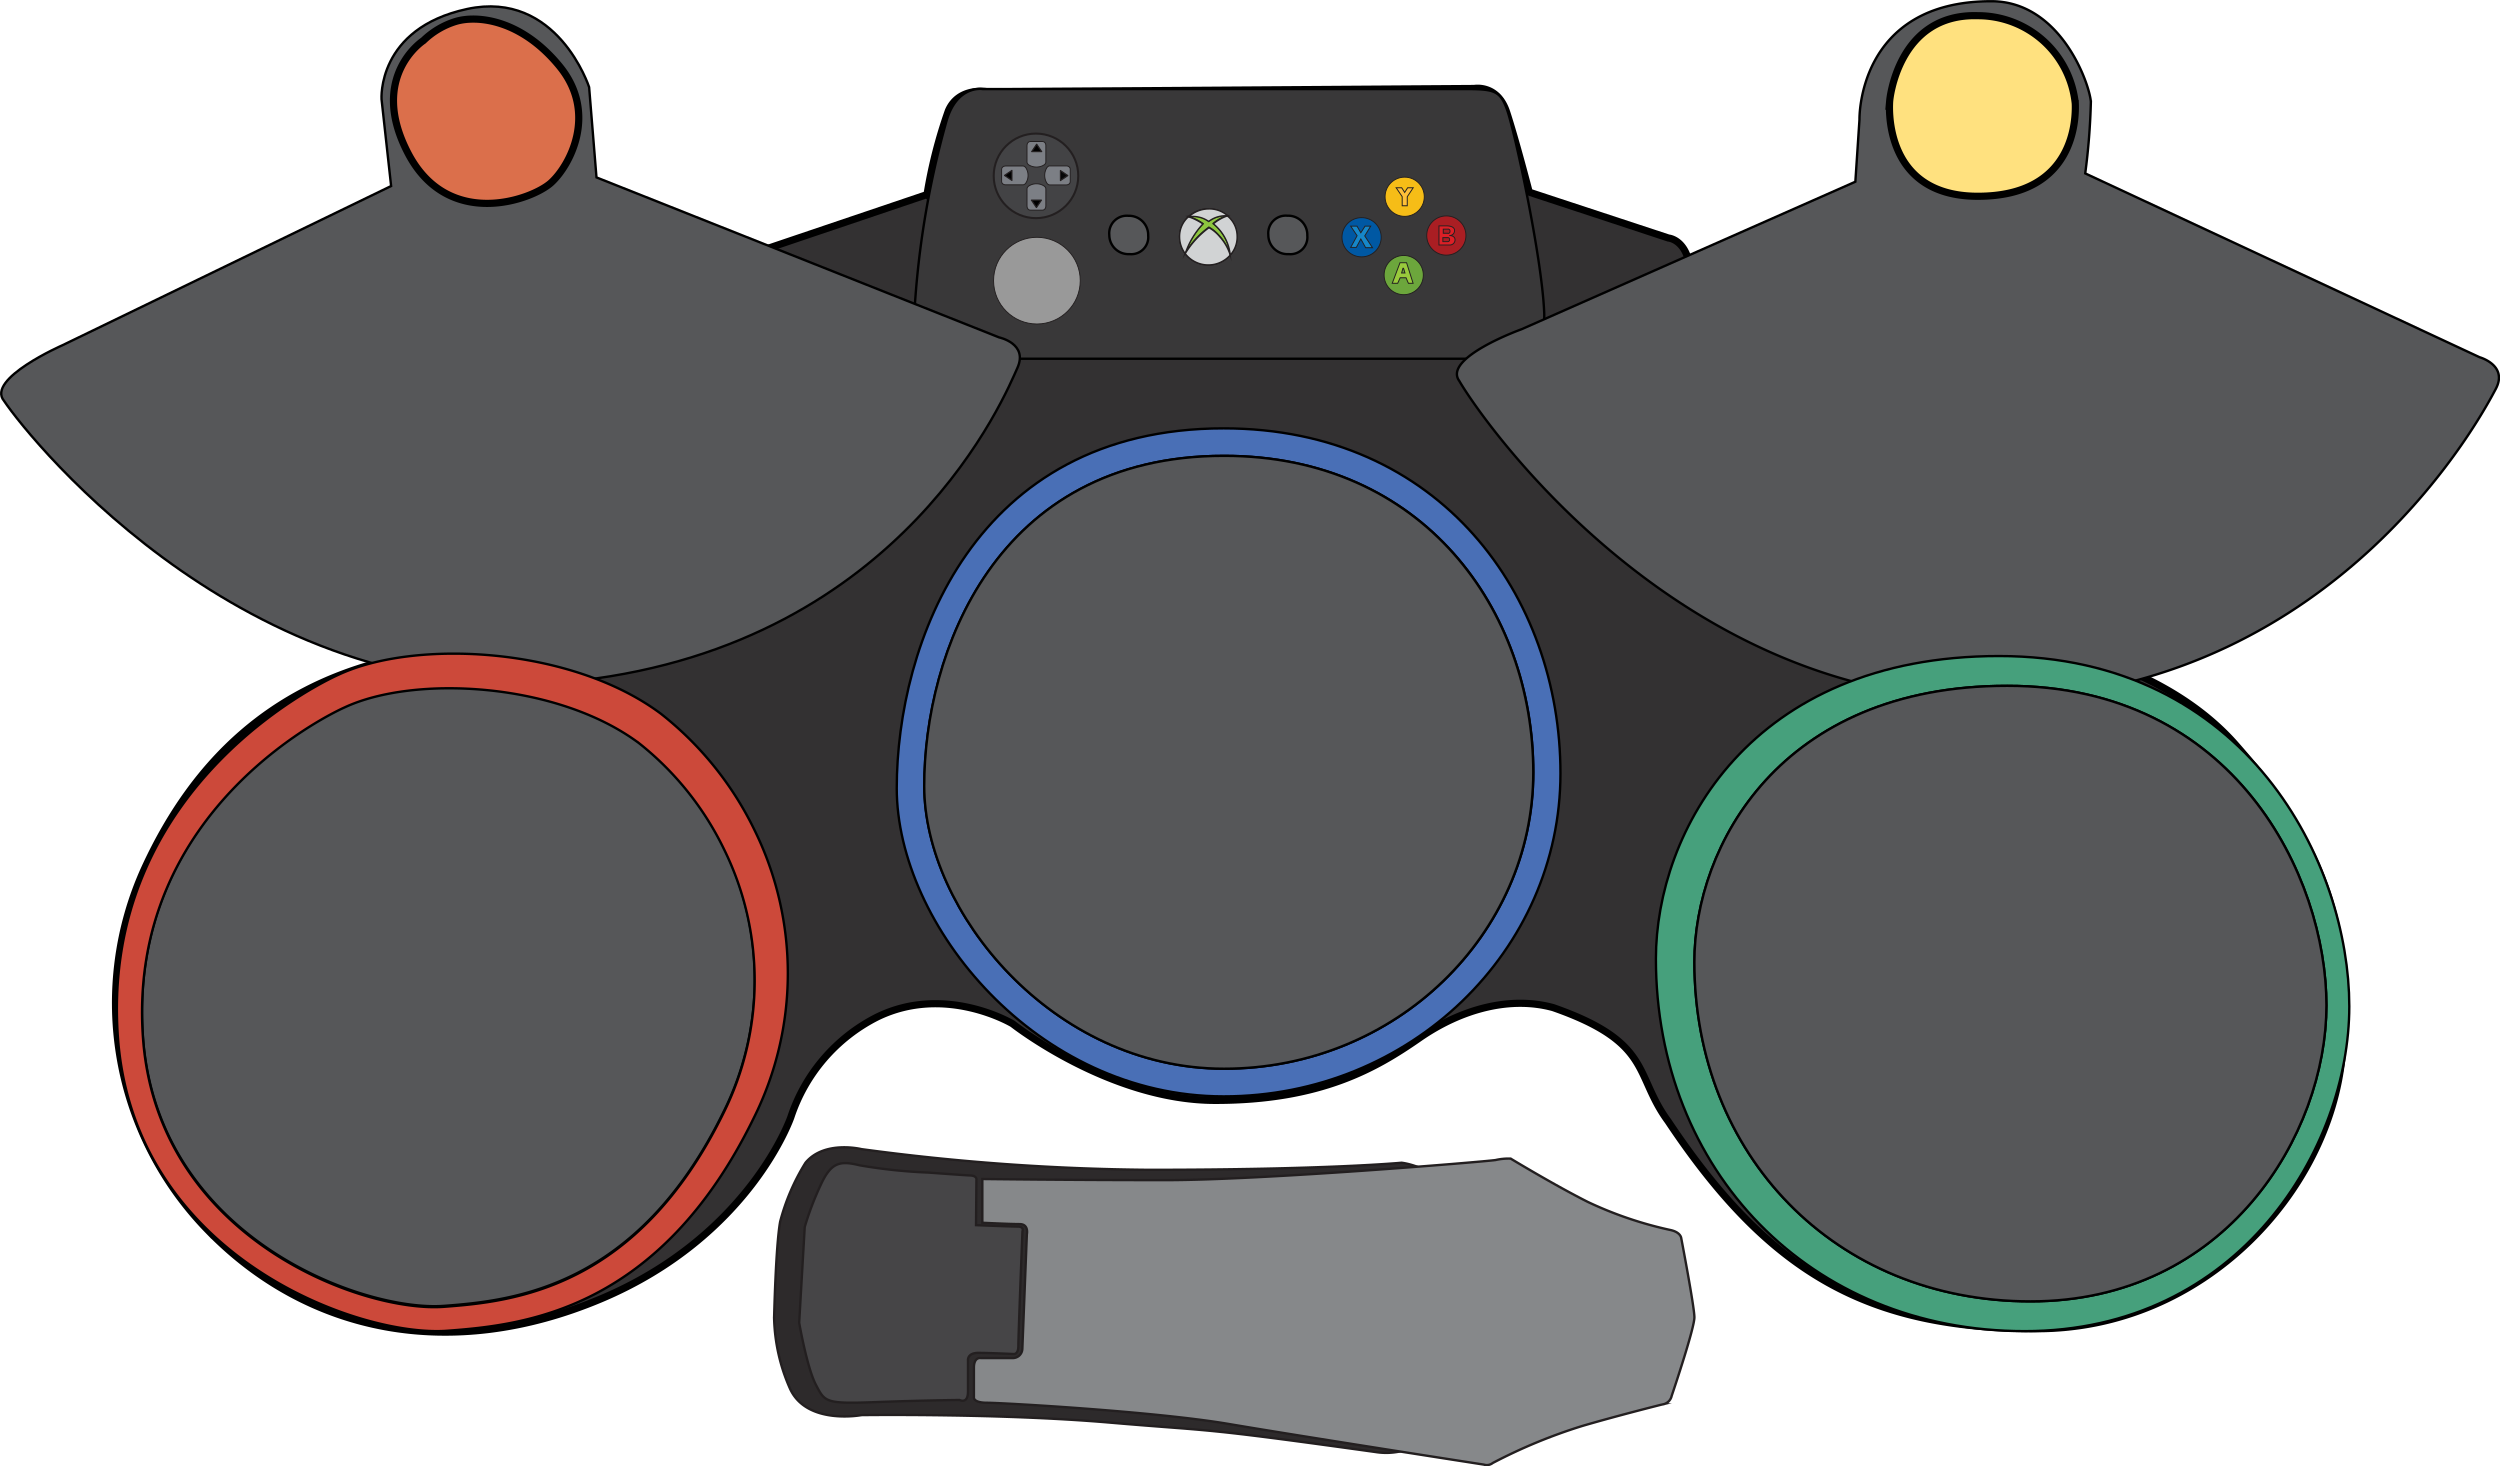 <?xml version="1.0" encoding="UTF-8" standalone="no"?>
<svg
   xmlns:dc="http://purl.org/dc/elements/1.1/"
   xmlns:cc="http://creativecommons.org/ns#"
   xmlns:rdf="http://www.w3.org/1999/02/22-rdf-syntax-ns#"
   xmlns:svg="http://www.w3.org/2000/svg"
   xmlns="http://www.w3.org/2000/svg"
   xmlns:sodipodi="http://sodipodi.sourceforge.net/DTD/sodipodi-0.dtd"
   xmlns:inkscape="http://www.inkscape.org/namespaces/inkscape"
   id="_360GHDrum"
   data-name="360GHDrum"
   viewBox="0 0 261.11 153.14"
   version="1.1"
   sodipodi:docname="Base.svg"
   inkscape:version="0.92.5 (2060ec1f9f, 2020-04-08)">
  <sodipodi:namedview
     pagecolor="#ffffff"
     bordercolor="#666666"
     borderopacity="1"
     objecttolerance="10"
     gridtolerance="10"
     guidetolerance="10"
     inkscape:pageopacity="0"
     inkscape:pageshadow="2"
     inkscape:window-width="2560"
     inkscape:window-height="1555"
     id="namedview1003"
     showgrid="false"
     inkscape:zoom="9.9169894"
     inkscape:cx="95.348349"
     inkscape:cy="94.270192"
     inkscape:window-x="3640"
     inkscape:window-y="182"
     inkscape:window-maximized="0"
     inkscape:current-layer="_360GHDrum" />
  <defs
     id="defs932">
    <style
       id="style930">.cls-1{fill:#333132;}.cls-1,.cls-2,.cls-3,.cls-4,.cls-5,.cls-6,.cls-7,.cls-8,.cls-9{stroke:#000;}.cls-1,.cls-10,.cls-11,.cls-12,.cls-13,.cls-14,.cls-15,.cls-16,.cls-17,.cls-18,.cls-19,.cls-2,.cls-20,.cls-21,.cls-22,.cls-23,.cls-3,.cls-4,.cls-5,.cls-6,.cls-7,.cls-8,.cls-9{stroke-miterlimit:10;}.cls-1,.cls-8,.cls-9{stroke-width:0.75px;}.cls-2{fill:#393839;}.cls-10,.cls-11,.cls-12,.cls-2,.cls-3,.cls-4,.cls-5,.cls-6,.cls-7{stroke-width:0.25px;}.cls-3{fill:#565759;}.cls-4{fill:#302e2f;}.cls-5{fill:#cc493a;}.cls-6{fill:#496fb6;}.cls-7{fill:#46a07c;}.cls-8{fill:#db6f4b;}.cls-9{fill:#ffe17f;}.cls-10{fill:#2d2a2b;}.cls-10,.cls-11,.cls-12,.cls-13,.cls-14,.cls-15,.cls-16,.cls-17,.cls-18,.cls-19,.cls-20,.cls-21,.cls-22,.cls-23{stroke:#231f20;}.cls-11{fill:#464547;}.cls-12{fill:#86888a;}.cls-13{fill:#6ca63c;}.cls-13,.cls-14,.cls-15,.cls-16,.cls-17,.cls-18,.cls-19,.cls-20{stroke-width:0.1px;}.cls-14{fill:#0058a3;}.cls-15{fill:#f6bd17;}.cls-16{fill:#aa1e23;}.cls-17{fill:#1687c9;}.cls-18{fill:#febf38;}.cls-19{fill:#99ca3c;}.cls-20{fill:#dd1f26;}.cls-21{fill:none;}.cls-21,.cls-22,.cls-23{stroke-width:0.15px;}.cls-22{fill:#8dc63f;}.cls-23{fill:#d1d3d4;}</style>
  </defs>
  <path
     style="fill:#333132;stroke:#000000;stroke-width:0.75px;stroke-miterlimit:10"
     inkscape:connector-curvature="0"
     class="cls-1"
     d="m 79.48,26.18 0.81,-0.27 16.53,-5.59 a 50.21,50.21 0 0 1 2.23,-8.74 c 1.09,-2.55 4.08,-2 4.08,-2 l 50.85,-0.34 c 0,0 2.42,-0.45 3.38,2.48 0.96,2.93 2.36,8.35 2.36,8.35 l 14.54,4.79 c 0,0 1.65,0.12 2.16,2.61 0.51,2.49 -0.57,7.52 6.95,11.09 7.52,3.57 19.38,3.83 23,16.58 2.8,10.46 3.06,11.48 3.06,11.48 0,0 15.42,1.4 24,11.09 8.58,9.69 12.55,18.53 11.18,32.63 -1.37,14.1 -14.41,28.44 -31.88,28.44 -17.47,0 -27.8,-5.61 -38.51,-21.68 -3.57,-4.85 -1.58,-8.22 -12,-11.86 -4.41,-1.21 -9.51,0.07 -14,3.19 -4.49,3.12 -10.26,6.5 -21.29,6.5 -11.03,0 -21.17,-8 -21.17,-8 0,0 -7,-4.21 -14.16,-0.7 a 18.07,18.07 0 0 0 -9,10.45 c 0,0 -4.27,12.44 -19.89,19 -15.62,6.56 -30.54,3.57 -41,-7.2 A 34,34 0 0 1 15.15,90.61 C 20.57,78.85 28.73,72.15 39.38,69.24 a 65.7,65.7 0 0 1 11.6,-1 l 2.55,-11 c 0,0 1.36,-17.34 15.31,-17.51 13.95,-0.17 10.64,-13.55 10.64,-13.55 z"
     id="path934" />
  <path
     class="cls-2"
     d="M97.44,41.11c-.18,3.56,5.48,3.12,5.48,3.12l55.47,0s5.16.94,4.91-4.87-3.06-18.74-3.83-21-1.4-2.3-4.9-2.3H104.64s-2.67-.44-3.76,3.32A94,94,0,0,0,97.44,41.11Z"
     id="path936"
     transform="translate(-2.02 -6.76)" />
  <g
     id="gstart"
     inkscape:label="#g1045">
    <path
       id="path938"
       transform="translate(-2.02 -6.76)"
       d="M136.62,33.3a1.77,1.77,0,0,0,1.94-1.94,2,2,0,0,0-2.07-2.07,1.83,1.83,0,0,0-2,2A2,2,0,0,0,136.62,33.3Z"
       class="cls-3" />
  </g>
  <g
     id="gback"
     inkscape:label="#g1057">
    <path
       id="path940"
       transform="translate(-2.02 -6.76)"
       d="M120,33.3a1.77,1.77,0,0,0,1.94-1.94,2,2,0,0,0-2.06-2.06,1.83,1.83,0,0,0-2,2A2,2,0,0,0,120,33.3Z"
       class="cls-3" />
  </g>
  <circle
     class="cls-15"
     id="circle46-6"
     style="fill:#434345;stroke:#231f20;stroke-width:0.217;stroke-linejoin:round;stroke-miterlimit:10;stroke-dasharray:none"
     cy="18.368"
     cx="108.202"
     r="4.416" />
  <g
     transform="matrix(0.67,0,0,0.67,41.019,-29.73)"
     id="gdown"
     inkscape:label="#g1750">
    <path
       sodipodi:nodetypes="aassssssa"
       inkscape:connector-curvature="0"
       id="rect1681"
       d="m 99.391,73.229 c 0.587,-0.284 1.319,-0.284 1.906,0 0.226,0.109 0.518,0.27 0.518,0.606 v 2.691 c 0,0.336 -0.231,0.606 -0.518,0.606 h -1.906 c -0.287,0 -0.518,-0.27 -0.518,-0.606 V 73.835 c 0,-0.336 0.292,-0.497 0.518,-0.606 z"
       style="opacity:1;vector-effect:none;fill:#7c7f85;fill-opacity:1;stroke:#231f20;stroke-width:0.154;stroke-linecap:round;stroke-linejoin:round;stroke-miterlimit:4;stroke-dasharray:none;stroke-dashoffset:0;stroke-opacity:1" />
    <path
       inkscape:transform-center-x="3.0478432e-06"
       transform="matrix(1.045,0,0,0.898,-2.008,15.042)"
       inkscape:transform-center-y="0.19136499"
       d="m 97.943,68.683 -0.369,-0.64 -0.369,-0.64 0.739,0 0.739,0 -0.369,0.64 z"
       inkscape:randomized="0"
       inkscape:rounded="0"
       inkscape:flatsided="false"
       sodipodi:arg2="2.6179939"
       sodipodi:arg1="1.5707963"
       sodipodi:r2="0.42642584"
       sodipodi:r1="0.85285169"
       sodipodi:cy="67.830307"
       sodipodi:cx="97.942856"
       sodipodi:sides="3"
       id="path1699"
       style="opacity:1;vector-effect:none;fill:#000000;fill-opacity:1;stroke:#231f20;stroke-width:0.2;stroke-linecap:round;stroke-linejoin:round;stroke-miterlimit:4;stroke-dasharray:none;stroke-dashoffset:0;stroke-opacity:1"
       sodipodi:type="star" />
  </g>
  <g
     id="gLB"
     inkscape:label="#g916">
    <path
       id="path958"
       d="m 40.85,19.43 -1,-9.06 c 0,0 -0.51,-7.39 8.93,-9.43 9.44,-2.04 12.75,8.16 12.75,8.16 l 0.77,9.43 42.05,16.71 c 0,0 3.06,0.64 1.91,3.19 C 105.11,40.98 94.53,67.12 60.61,71.07 26.69,75.02 3.36,46.24 0.42,41.87 -1.49,39.57 6.54,36.05 6.54,36.05 Z"
       class="cls-3"
       inkscape:connector-curvature="0"
       style="fill:#565759;stroke:#000000;stroke-width:0.25px;stroke-miterlimit:10" />
    <path
       id="path962"
       d="m 44.22,4.24 c 0,0 -5.8,3.76 -1.59,11.79 4.21,8.03 12.94,4.85 14.92,3.06 C 59.53,17.3 62.46,11.83 58.44,6.92 54.42,2.01 49.83,1.57 47.6,2.24 a 8.43,8.43 0 0 0 -3.38,2 z"
       class="cls-8"
       inkscape:connector-curvature="0"
       style="fill:#db6f4b;stroke:#000000;stroke-width:0.75px;stroke-miterlimit:10" />
  </g>
  <g
     id="gRB"
     inkscape:label="#g1010">
    <path
       id="path966"
       transform="translate(-2.02 -6.76)"
       d="M86.15,128.2a22.4,22.4,0,0,0-2.65,6.16c-.47,2.65-.63,10.06-.63,10.06a19.22,19.22,0,0,0,1.64,7.33c1.72,3.9,7.49,2.81,7.49,2.81s14.47-.2,25.89.78,8.79.43,27.82,3.08a7,7,0,0,0,2.51-.06s8.89-2.52,8.43-17.78c0-11.64-8.25-12.38-8.25-12.38s-7.78.74-26.44.74A237.12,237.12,0,0,1,92,126.78S88.12,125.82,86.15,128.2Z"
       class="cls-10" />
    <path
       id="path968"
       transform="translate(-2.02 -6.76)"
       d="M99,129.23a54.39,54.39,0,0,1-7.2-.76c-2.1-.52-3-.29-4.09,2.11a31.13,31.13,0,0,0-1.64,4.33l-.58,10s.82,4.73,1.75,6.49.94,2,6,1.81,9-.23,9-.23.88.47.88-.88,0-3.27,0-3.27-.08-.77,1.08-.77,3.68.12,3.68.12.5.08.5-.82c0-1.14.43-12,.43-12s.21-.49-.49-.49-4.36-.15-4.36-.15L104,130s.11-.44-.65-.47S99,129.23,99,129.23Z"
       class="cls-11" />
    <path
       id="path970"
       transform="translate(-2.02 -6.76)"
       d="M104.62,129.9v4.57s2.9.14,3.89.14.76,1.06.76,1.06l-.47,11.93a1,1,0,0,1-1.08,1h-3.27s-.71-.14-.71,1v3.08s-.14.59,1.38.59,17.49.9,25.21,2.21S157,159.73,157,159.73a1,1,0,0,0,.93-.17,55.62,55.62,0,0,1,9.33-3.86c3.69-1.08,8.36-2.25,8.36-2.25a1.15,1.15,0,0,0,1-.91c.32-.94,2.37-7.08,2.37-8.19s-1.38-8.3-1.38-8.3-.06-.59-1.11-.82a40,40,0,0,1-8.63-2.93c-3.48-1.75-8.07-4.53-8.07-4.53a6.13,6.13,0,0,0-1.58.15c-1.46.2-24.33,2.1-34.47,2.1S104.62,129.9,104.62,129.9Z"
       class="cls-12" />
  </g>
  <g
     transform="matrix(0.67,0,0,0.67,41.019,-29.73)"
     id="gup"
     inkscape:label="#g1742">
    <path
       sodipodi:nodetypes="ssssaasss"
       inkscape:connector-curvature="0"
       id="rect1677"
       d="m 99.39,66.43 h 1.907 c 0.287,0 0.518,0.262 0.518,0.587 v 2.607 c 0,0.325 -0.293,0.481 -0.518,0.587 -0.587,0.276 -1.32,0.276 -1.907,0 -0.226,-0.106 -0.518,-0.262 -0.518,-0.587 V 67.018 c 0,-0.325 0.231,-0.587 0.518,-0.587 z"
       style="opacity:1;vector-effect:none;fill:#7c7f85;fill-opacity:1;stroke:#231f20;stroke-width:0.151;stroke-linecap:round;stroke-linejoin:round;stroke-miterlimit:4;stroke-dasharray:none;stroke-dashoffset:0;stroke-opacity:1" />
    <path
       inkscape:transform-center-x="-0.09093761"
       transform="matrix(1.045,0,0,-0.898,-1.969,128.539)"
       inkscape:transform-center-y="-1.3963164"
       d="m 97.943,68.683 -0.369,-0.64 -0.369,-0.64 0.739,0 0.739,0 -0.369,0.64 z"
       inkscape:randomized="0"
       inkscape:rounded="0"
       inkscape:flatsided="false"
       sodipodi:arg2="2.6179939"
       sodipodi:arg1="1.5707963"
       sodipodi:r2="0.42642584"
       sodipodi:r1="0.85285169"
       sodipodi:cy="67.830307"
       sodipodi:cx="97.942856"
       sodipodi:sides="3"
       id="path1699-0"
       style="opacity:1;vector-effect:none;fill:#000000;fill-opacity:1;stroke:#231f20;stroke-width:0.2;stroke-linecap:round;stroke-linejoin:round;stroke-miterlimit:4;stroke-dasharray:none;stroke-dashoffset:0;stroke-opacity:1"
       sodipodi:type="star" />
  </g>
  <g
     id="gx"
     inkscape:label="#g906">
    <path
       id="path950"
       d="m 127.8,44.74 c -26.11,0 -34.14,22.58 -34.14,37.59 0,14.27 14.6,32.18 34.14,32.18 19.54,0 35.18,-15.27 35.18,-33.73 0,-18.46 -12.48,-36.04 -35.18,-36.04 z m 0.05,66.88 c -17.93,0 -31.31,-16.43 -31.31,-29.52 0,-13.77 7.36,-34.49 31.31,-34.49 20.83,0 32.3,16.15 32.3,33.06 0,16.91 -14.37,30.95 -32.3,30.95 z"
       class="cls-6"
       inkscape:connector-curvature="0"
       style="fill:#496fb6;stroke:#000000;stroke-width:0.25px;stroke-miterlimit:10" />
    <path
       id="path952"
       d="m 127.84,111.62 c -17.93,0 -31.31,-16.43 -31.31,-29.52 0,-13.77 7.36,-34.49 31.31,-34.49 20.83,0 32.3,16.15 32.3,33.06 0,16.91 -14.37,30.95 -32.3,30.95 z"
       class="cls-3"
       inkscape:connector-curvature="0"
       style="fill:#565759;stroke:#000000;stroke-width:0.25px;stroke-miterlimit:10" />
    <circle
       id="circle974"
       r="2.05"
       cy="24.78"
       cx="142.21"
       class="cls-14"
       style="fill:#0058a3;stroke:#231f20;stroke-width:0.1px;stroke-miterlimit:10" />
    <polygon
       id="polygon980"
       points="142.13,24.31 142.57,23.62 143.16,23.62 142.54,24.64 143.35,25.87 142.63,25.87 142.13,24.96 141.66,25.84 141.07,25.84 141.74,24.62 141.07,23.62 141.73,23.62 "
       class="cls-17"
       style="fill:#1687c9;stroke:#231f20;stroke-width:0.1px;stroke-miterlimit:10" />
  </g>
  <g
     id="gy"
     inkscape:label="#g912">
    <path
       id="path960"
       d="m 217.79,18.11 41.19,19.2 c 0,0 3,0.84 1.69,3.31 -1.31,2.47 -16.1,30.77 -50.21,32.4 -34.11,1.63 -55.42,-28.72 -58.05,-33.24 -1.75,-2.42 6.5,-5.39 6.5,-5.39 l 34.87,-15.41 0.43,-6.48 c 0,0 -0.29,-12.37 13.77,-12.37 7.21,0 10.24,8.54 10.4,10.5 a 69.38,69.38 0 0 1 -0.59,7.48 z"
       class="cls-3"
       inkscape:connector-curvature="0"
       style="fill:#565759;stroke:#000000;stroke-width:0.25px;stroke-miterlimit:10" />
    <path
       id="path964"
       d="m 197.37,10.5 c 0,0 -1,10 9.2,10 10.2,0 10.24,-8.16 10.18,-9.69 A 10.22,10.22 0 0 0 206.57,1.64 c -8.38,-0.26 -9.2,8.86 -9.2,8.86 z"
       class="cls-9"
       inkscape:connector-curvature="0"
       style="fill:#ffe17f;stroke:#000000;stroke-width:0.75px;stroke-miterlimit:10" />
    <circle
       id="circle976"
       r="2.05"
       cy="20.55"
       cx="146.71"
       class="cls-15"
       style="fill:#f6bd17;stroke:#231f20;stroke-width:0.1px;stroke-miterlimit:10" />
    <polygon
       id="polygon982"
       points="146.45,21.49 146.98,21.49 146.98,20.55 147.6,19.61 147.02,19.61 146.71,20.1 146.4,19.61 145.82,19.61 146.45,20.54 "
       class="cls-18"
       style="fill:#febf38;stroke:#231f20;stroke-width:0.1px;stroke-miterlimit:10" />
  </g>
  <g
     id="ga"
     inkscape:label="#g876">
    <path
       id="path954"
       d="m 208.78,68.52 c -26,0 -35.83,18.36 -35.83,31.62 0,22.07 16.06,38.89 38.51,38.89 22.45,0 33.91,-19.12 33.91,-33.92 0,-14.8 -10.58,-36.59 -36.59,-36.59 z m 3.3,67.4 c -20.46,0 -35.11,-15.34 -35.11,-35.46 0,-12.09 8.95,-28.83 32.67,-28.83 23.72,0 33.34,19.88 33.34,33.37 0,13.49 -10.44,30.92 -30.9,30.92 z"
       class="cls-7"
       inkscape:connector-curvature="0"
       style="fill:#46a07c;stroke:#000000;stroke-width:0.25px;stroke-miterlimit:10" />
    <path
       id="path956"
       d="m 212.08,135.92 c -20.46,0 -35.11,-15.34 -35.11,-35.46 0,-12.09 8.95,-28.83 32.67,-28.83 23.72,0 33.34,19.88 33.34,33.37 0,13.49 -10.44,30.92 -30.9,30.92 z"
       class="cls-3"
       inkscape:connector-curvature="0"
       style="fill:#565759;stroke:#000000;stroke-width:0.25px;stroke-miterlimit:10" />
    <g
       inkscape:label="#g1030"
       id="ga2">
      <circle
         class="cls-13"
         cx="146.61"
         cy="28.73"
         r="2.05"
         id="circle972" />
      <path
         class="cls-19"
         d="M148.93,34.2h-.69l-.81,2.15H148l.26-.58h.61l.25.58h.49Zm-.52,1.07.14-.49h.06l.15.49Z"
         transform="translate(-2.02 -6.76)"
         id="path984" />
    </g>
  </g>
  <g
     transform="matrix(0.67,0,0,0.67,41.019,-29.73)"
     id="gright"
     inkscape:label="#g1746">
    <path
       sodipodi:nodetypes="ssssssaas"
       inkscape:connector-curvature="0"
       id="rect1683"
       d="m 102.426,70.231 h 2.6 c 0.327,0 0.59,0.233 0.59,0.523 v 1.925 c 0,0.29 -0.263,0.523 -0.59,0.523 h -2.6 c -0.327,0 -0.483,-0.295 -0.59,-0.523 -0.277,-0.593 -0.277,-1.332 0,-1.925 0.106,-0.228 0.263,-0.523 0.59,-0.523 z"
       style="opacity:1;vector-effect:none;fill:#7c7f85;fill-opacity:1;stroke:#231f20;stroke-width:0.152;stroke-linecap:round;stroke-linejoin:round;stroke-miterlimit:4;stroke-dasharray:none;stroke-dashoffset:0;stroke-opacity:1" />
    <path
       inkscape:transform-center-y="7.6501651e-06"
       inkscape:transform-center-x="-0.19136459"
       transform="matrix(0,-1.045,0.898,0,43.554,174.093)"
       d="m 97.943,68.683 -0.369,-0.64 -0.369,-0.64 0.739,0 0.739,0 -0.369,0.64 z"
       inkscape:randomized="0"
       inkscape:rounded="0"
       inkscape:flatsided="false"
       sodipodi:arg2="2.6179939"
       sodipodi:arg1="1.5707963"
       sodipodi:r2="0.42642584"
       sodipodi:r1="0.85285169"
       sodipodi:cy="67.830307"
       sodipodi:cx="97.942856"
       sodipodi:sides="3"
       id="path1699-6"
       style="opacity:1;vector-effect:none;fill:#050506;fill-opacity:1;stroke:#231f20;stroke-width:0.2;stroke-linecap:round;stroke-linejoin:round;stroke-miterlimit:4;stroke-dasharray:none;stroke-dashoffset:0;stroke-opacity:1"
       sodipodi:type="star" />
  </g>
  <g
     id="gb"
     inkscape:label="#g896">
    <path
       id="path946"
       d="m 35.98,73.78 c 0,0 -23.15,10.1 -21,35.11 1.86,20.51 23,28.12 31.38,27.5 7.3,-0.54 20.24,-1.91 29.21,-20.26 A 31,31 0 0 0 75.64,88.6 31.72,31.72 0 0 0 66.71,77.51 C 58.16,71.14 43.25,70.37 35.98,73.78 Z"
       class="cls-3"
       inkscape:connector-curvature="0"
       style="fill:#565759;stroke:#000000;stroke-width:0.25px;stroke-miterlimit:10" />
    <path
       id="path948"
       d="M 78.8,86.69 A 34.73,34.73 0 0 0 69.03,74.55 c -9.36,-7 -25.68,-7.82 -33.67,-4.08 0,0 -25.33,11 -23,38.43 2,22.44 25.16,30.77 34.34,30.09 8,-0.59 22.16,-2.08 32,-22.17 a 33.89,33.89 0 0 0 0.1,-30.13 z m -3.23,29.55 c -9,18.35 -21.91,19.71 -29.21,20.25 -8.39,0.63 -29.52,-7 -31.38,-27.49 -2.18,-25 21,-35.11 21,-35.11 7.3,-3.42 22.21,-2.64 30.76,3.73 a 31.78,31.78 0 0 1 8.9,11.12 31,31 0 0 1 -0.07,27.5 z"
       class="cls-5"
       inkscape:connector-curvature="0"
       style="fill:#cc493a;stroke:#000000;stroke-width:0.25px;stroke-miterlimit:10" />
    <circle
       id="circle978"
       r="2.05"
       cy="24.6"
       cx="151.06"
       class="cls-16"
       style="fill:#aa1e23;stroke:#231f20;stroke-width:0.1px;stroke-miterlimit:10" />
    <path
       id="path986"
       d="m 151.42,24.6 a 0.51,0.51 0 0 0 0.5,-0.53 c 0,-0.52 -0.89,-0.48 -0.89,-0.48 h -0.74 v 2 h 1.16 a 0.54,0.54 0 0 0 0.52,-0.53 c 0.01,-0.46 -0.55,-0.46 -0.55,-0.46 z m -0.2,0.64 h -0.52 v -0.42 h 0.55 c 0,0 0.15,0 0.15,0.21 a 0.19,0.19 0 0 1 -0.18,0.21 z m 0,-0.88 h -0.48 v -0.43 h 0.48 a 0.19,0.19 0 0 1 0.22,0.21 0.19,0.19 0 0 1 -0.26,0.22 z"
       class="cls-20"
       inkscape:connector-curvature="0"
       style="fill:#dd1f26;stroke:#231f20;stroke-width:0.1px;stroke-miterlimit:10" />
  </g>
  <g
     id="ghome"
     inkscape:label="#g1054">
    <ellipse
       id="ellipse988"
       ry="2.93"
       rx="3"
       cy="24.74"
       cx="126.2"
       class="cls-21" />
    <path
       id="path990"
       transform="translate(-2.02 -6.76)"
       d="M126.91,29.35a3.84,3.84,0,0,0-.76,0h0a5.85,5.85,0,0,1,1.51.76,8.28,8.28,0,0,0-1.85,3.09h0a9.21,9.21,0,0,1,2.47-2.71,3.85,3.85,0,0,1,1.13.95,5.17,5.17,0,0,1,1.09,1.91h0a4.77,4.77,0,0,0-1.76-3.26,4.33,4.33,0,0,1,1.46-.82h0a2.37,2.37,0,0,0-.55,0"
       class="cls-22" />
    <path
       id="path992"
       transform="translate(-2.02 -6.76)"
       d="M126.91,29.35a2.32,2.32,0,0,1,1.36.51,2.83,2.83,0,0,1,1.39-.57"
       class="cls-22" />
    <path
       id="path994"
       transform="translate(-2.02 -6.76)"
       d="M126.15,29.4a2.74,2.74,0,0,0-.93,2.11,2.91,2.91,0,0,0,.59,1.74,8.52,8.52,0,0,1,1.85-3.1A6.07,6.07,0,0,0,126.15,29.4Z"
       class="cls-23" />
    <path
       id="path996"
       transform="translate(-2.02 -6.76)"
       d="M128.29,30.54a9.34,9.34,0,0,0-2.48,2.71,3.05,3.05,0,0,0,4.7.15,5.09,5.09,0,0,0-1.09-1.91A4,4,0,0,0,128.29,30.54Z"
       class="cls-23" />
    <path
       id="path998"
       transform="translate(-2.02 -6.76)"
       d="M130.21,29.31a4.48,4.48,0,0,0-1.46.83,4.81,4.81,0,0,1,1.76,3.26,2.79,2.79,0,0,0,.72-2A2.73,2.73,0,0,0,130.21,29.31Z"
       class="cls-23" />
    <path
       id="path1000"
       transform="translate(-2.02 -6.76)"
       d="M128.26,29.89a2.86,2.86,0,0,1,2-.58,2.89,2.89,0,0,0-2-.73,3.1,3.1,0,0,0-2.08.82A2.87,2.87,0,0,1,128.26,29.89Z"
       class="cls-23" />
  </g>
  <g
     transform="matrix(0.67,0,0,0.67,41.019,-29.73)"
     id="gleft"
     inkscape:label="#g1754">
    <path
       sodipodi:nodetypes="ssaasssss"
       inkscape:connector-curvature="0"
       id="rect1679"
       d="m 95.522,70.246 h 2.7 c 0.337,0 0.498,0.292 0.608,0.518 0.285,0.587 0.285,1.319 0,1.906 -0.11,0.226 -0.271,0.518 -0.608,0.518 H 95.522 c -0.337,0 -0.608,-0.231 -0.608,-0.518 v -1.906 c 0,-0.287 0.271,-0.518 0.608,-0.518 z"
       style="opacity:1;vector-effect:none;fill:#7c7f85;fill-opacity:1;stroke:#231f20;stroke-width:0.154;stroke-linecap:round;stroke-linejoin:round;stroke-miterlimit:4;stroke-dasharray:none;stroke-dashoffset:0;stroke-opacity:1" />
    <path
       inkscape:transform-center-x="1.3963129"
       transform="matrix(0,-1.045,-0.898,0,157.052,174.071)"
       inkscape:transform-center-y="-0.090931534"
       d="m 97.943,68.683 -0.369,-0.64 -0.369,-0.64 0.739,0 0.739,0 -0.369,0.64 z"
       inkscape:randomized="0"
       inkscape:rounded="0"
       inkscape:flatsided="false"
       sodipodi:arg2="2.6179939"
       sodipodi:arg1="1.5707963"
       sodipodi:r2="0.42642584"
       sodipodi:r1="0.85285169"
       sodipodi:cy="67.830307"
       sodipodi:cx="97.942856"
       sodipodi:sides="3"
       id="path1699-0-1"
       style="opacity:1;vector-effect:none;fill:#000000;fill-opacity:1;stroke:#231f20;stroke-width:0.2;stroke-linecap:round;stroke-linejoin:round;stroke-miterlimit:4;stroke-dasharray:none;stroke-dashoffset:0;stroke-opacity:1"
       sodipodi:type="star" />
  </g>
  <circle
     class="cls-13"
     cx="108.299"
     cy="29.312"
     r="4.53"
     id="gljoy"
     style="fill:#999999;fill-opacity:1;stroke:#231f20;stroke-width:0.1px;stroke-miterlimit:10"
     inkscape:label="#circle68" />
</svg>
